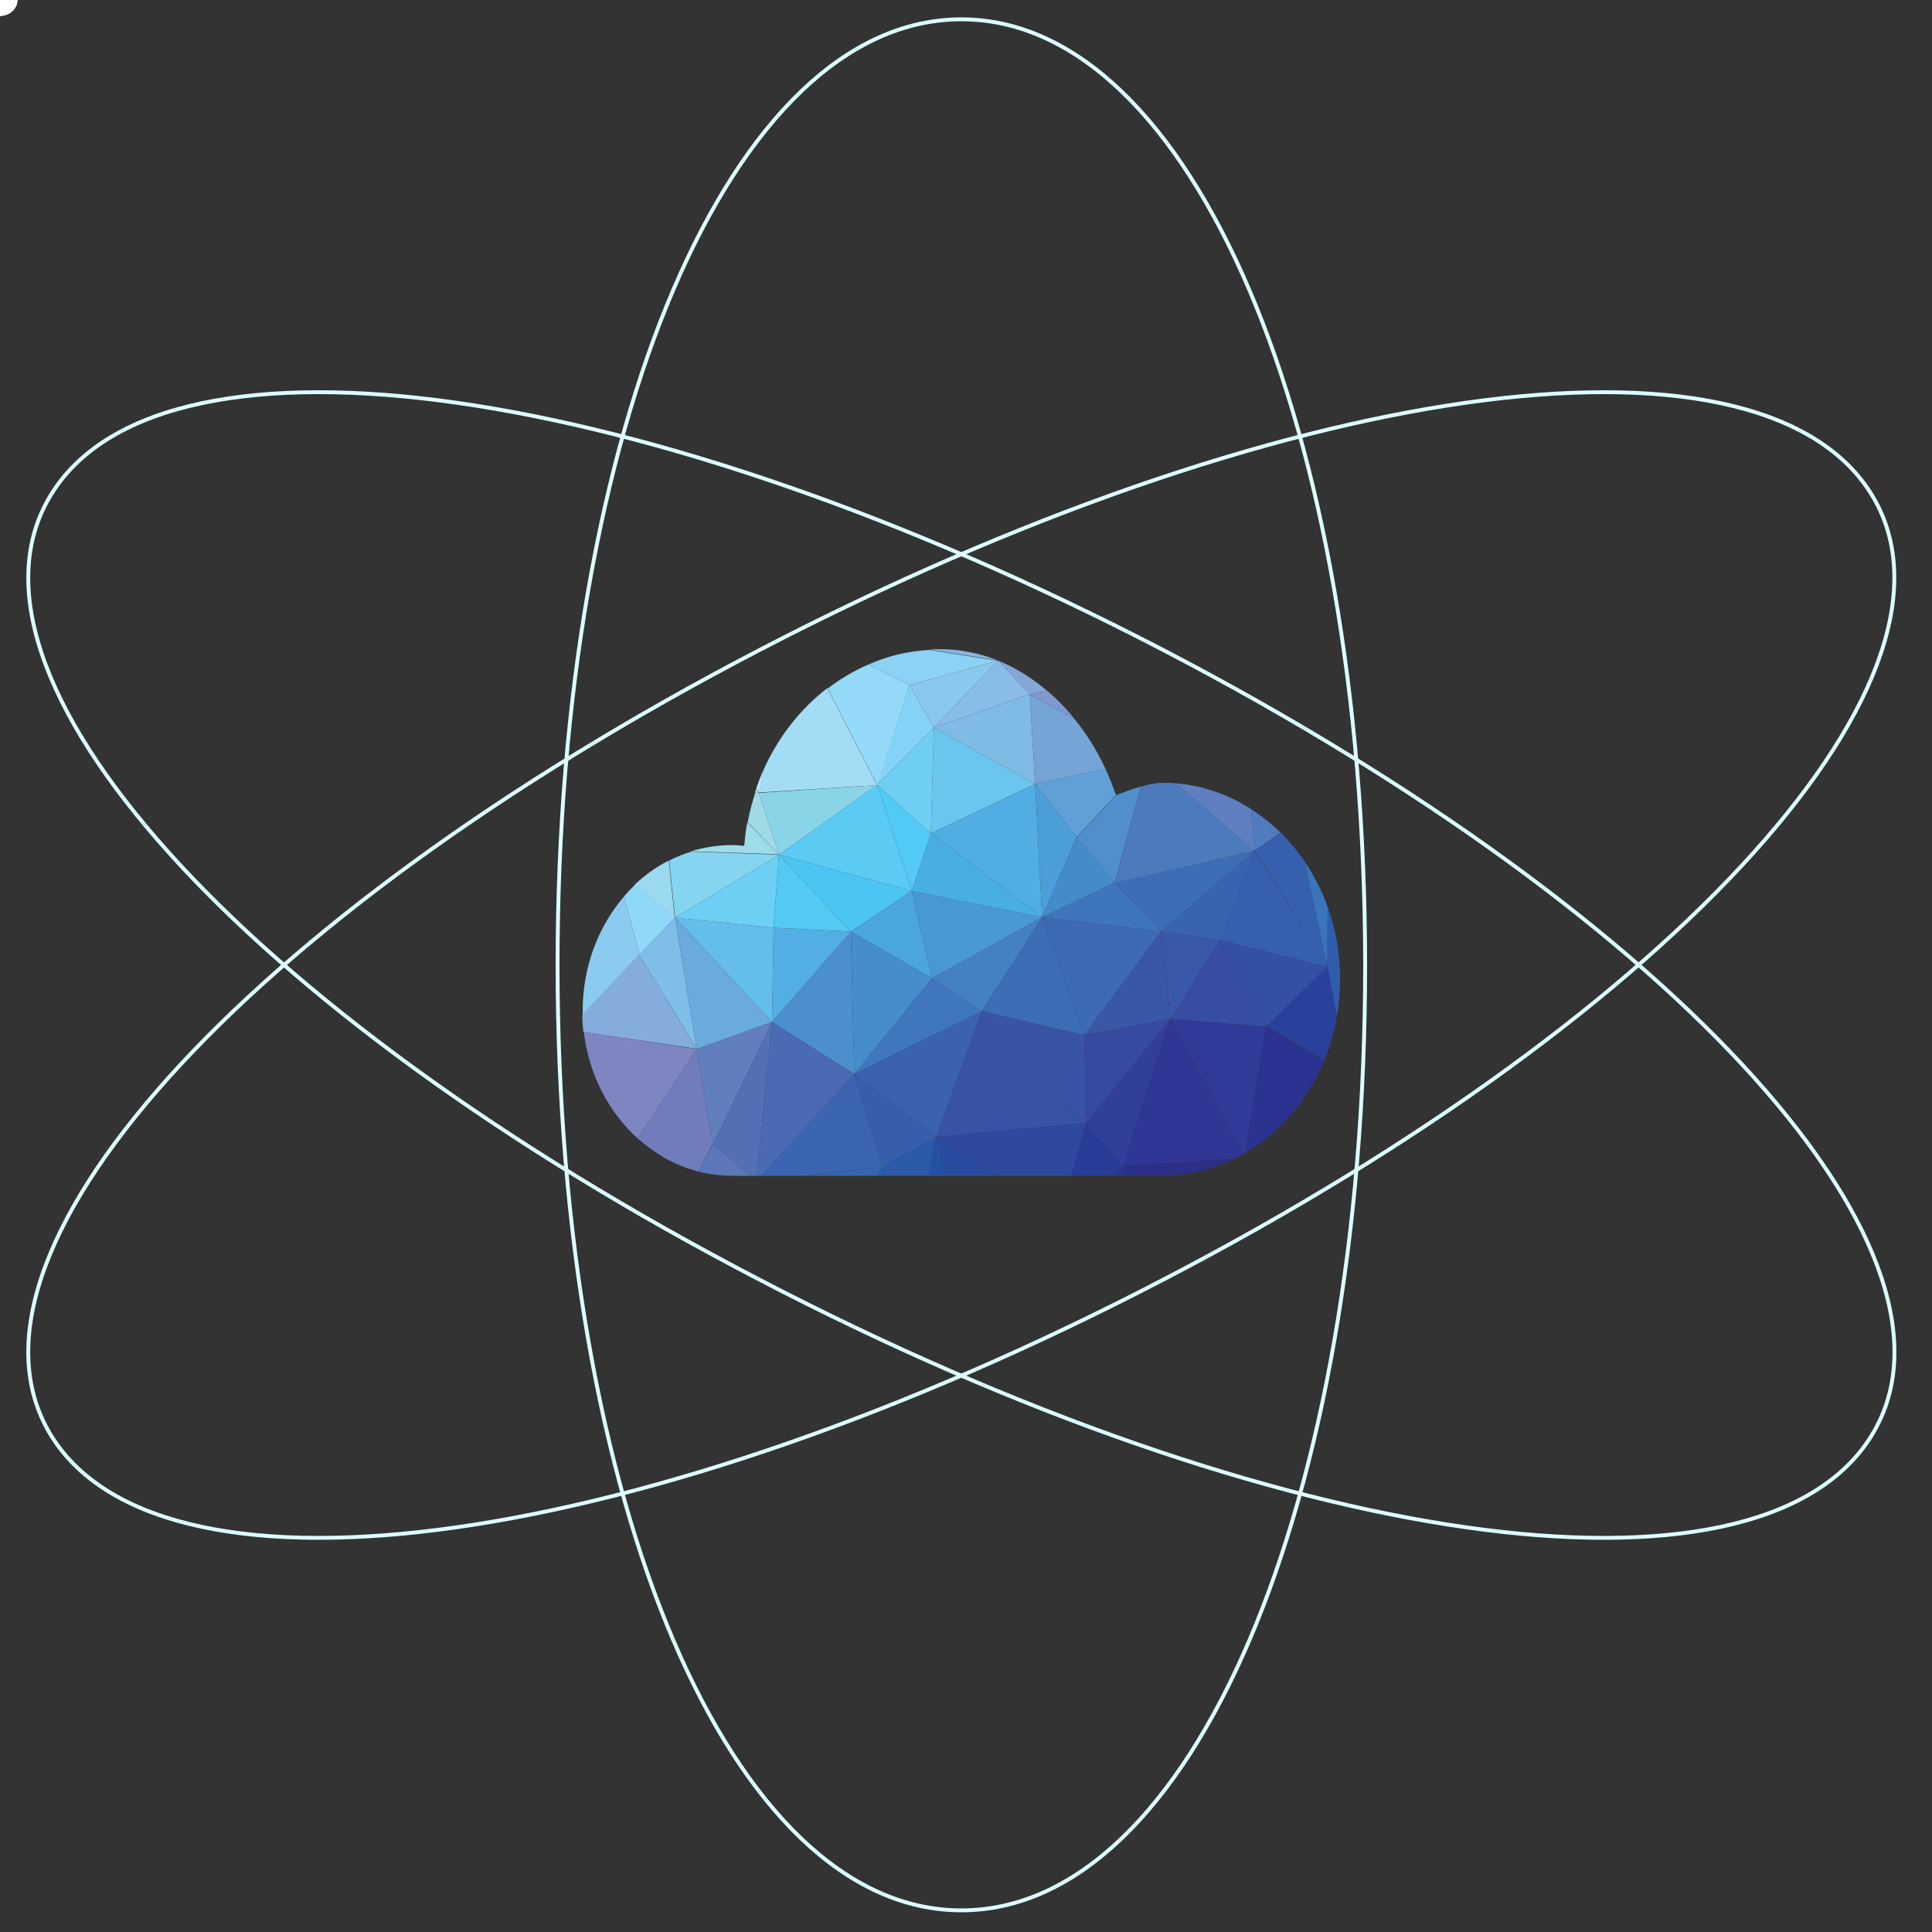 <?xml version="1.0" encoding="utf-8"?>

<svg version="1.1" id="Calque_1" xmlns="http://www.w3.org/2000/svg" xmlns:xlink="http://www.w3.org/1999/xlink" x="0px" y="0px" viewBox="0 0 500 500" style="enable-background:new 0 0 500 500;" xml:space="preserve">
    <rect x="0" y="0" width="500" height="500" fill="#333333" stroke="none"/>
    <style type="text/css">
        .st0{fill:#C1E7F1;}
        .st1{fill:#C2E8F7;}
        .st2{fill:#A2DDF5;}
        .st3{fill:#94DAF8;}
        .st4{fill:#8BD2F5;}
        .st5{fill:#88B4E0;}
        .st6{fill:#84D2F5;}
        .st7{fill:#8BC8ED;}
        .st8{fill:#89BDE7;}
        .st9{fill:#85A7D8;}
        .st10{fill:#80BBE6;}
        .st11{fill:#75A4D7;}
        .st12{fill:#7F98CD;}
        .st13{fill:#9FDBE9;}
        .st14{fill:#9FDAE5;}
        .st15{fill:#8AD4E8;}
        .st16{fill:#5CCBF3;}
        .st17{fill:#52CAF5;}
        .st18{fill:#6FCFF2;}
        .st19{fill:#6BC5EF;}
        .st20{fill:#50AEE2;}
        .st21{fill:#4C9ED7;}
        .st22{fill:#61A0D6;}
        .st23{fill:#508FCC;}
        .st24{fill:#4D7ABD;}
        .st25{fill:#5F7FC0;}
        .st26{fill:#507CBF;}
        .st27{fill:#3A75BB;}
        .st28{fill:#305DAB;}
        .st29{fill:#8BCBEF;}
        .st30{fill:#8FD8F8;}
        .st31{fill:#9BDAEF;}
        .st32{fill:#86D5F0;}
        .st33{fill:#6CCFF3;}
        .st34{fill:#53C9F4;}
        .st35{fill:#4DC5F2;}
        .st36{fill:#4AA6DD;}
        .st37{fill:#4A98D3;}
        .st38{fill:#49AFE3;}
        .st39{fill:#448BCA;}
        .st40{fill:#3F76BB;}
        .st41{fill:#3E6CB5;}
        .st42{fill:#3A63AF;}
        .st43{fill:#3660AD;}
        .st44{fill:#ffffff;}
        .st45{fill:#84ADDC;}
        .st46{fill:#7FBEE8;}
        .st47{fill:#6BAADC;}
        .st48{fill:#64BDEA;}
        .st49{fill:#53AFE3;}
        .st50{fill:#4B90CD;}
        .st51{fill:#458DCB;}
        .st52{fill:#4076BB;}
        .st53{fill:#4481C2;}
        .st54{fill:#3D6DB5;}
        .st55{fill:#3D6AB3;}
        .st56{fill:#3A57A6;}
        .st57{fill:#3A58A8;}
        .st58{fill:#364DA1;}
        .st59{fill:#3350A3;}
        .st60{fill:#2A419A;}
        .st61{fill:#7E86C2;}
        .st62{fill:#727CBC;}
        .st63{fill:#617FBF;}
        .st64{fill:#556FB5;}
        .st65{fill:#4A6BB3;}
        .st66{fill:#3B65B0;}
        .st67{fill:#375EAB;}
        .st68{fill:#3B62AE;}
        .st69{fill:#3953A4;}
        .st70{fill:#3954A5;}
        .st71{fill:#364A9F;}
        .st72{fill:#313F99;}
        .st73{fill:#2F3694;}
        .st74{fill:#2F3B97;}
        .st75{fill:#2B3290;}
        .st76{fill:#707DBD;}
        .st77{fill:#5C77BA;}
        .st78{fill:#3466B1;}
        .st79{fill:#225FAC;}
        .st80{fill:#2C59A8;}
        .st81{fill:#2352A4;}
        .st82{fill:#2A4BA0;}
        .st83{fill:#2F499E;}
        .st84{fill:#283C97;}
        .st85{fill:#2B348E;}
        .st86{fill:#2B3086;}
        .st87{fill:none;stroke:#dcfeff;stroke-width:1;stroke-linejoin:round;stroke-miterlimit:10;}
        .st88{enable-background:new    ;}
        .st89{fill:none;stroke:#ED2224;stroke-width:0.2;stroke-linejoin:round;stroke-miterlimit:10;}
        .st90{fill:#010101;}
        .st91{font-family:'Tahoma';}
        .st92{font-size:54.377px;}
    </style>
    <g id="XMLID_404_">
        <g id="cloud_1_">
            <g id="cloud_3_">
                <g id="color_2_">
                    <path id="XMLID_509_" class="st0" d="M195.7,204.2c-0.1,0.3-0.2,0.5-0.3,0.8l0.9,0.2L195.7,204.2z"/>
                    <path id="XMLID_508_" class="st1" d="M197.8,198.8c-0.8,1.7-1.5,3.5-2.1,5.3l0.7,1L197.8,198.8z"/>
                    <path id="XMLID_507_" class="st2" d="M227,203.2l-12.9-25.1c-6.9,5.3-12.5,12.4-16.3,20.7l-1.5,6.3L227,203.2z"/>
                    <path id="XMLID_506_" class="st3" d="M235.4,177.3l-10.7-5.3c-3.7,1.6-7.3,3.7-10.5,6.2l12.9,25.1L235.4,177.3z"/>
                    <path id="XMLID_505_" class="st4" d="M258.3,171c0,0-0.1,0-0.1,0l-17.7-2.8c-5.6,0.3-10.9,1.6-15.8,3.8l10.7,5.3L258.3,171z"/>
                    <path id="XMLID_504_" class="st5" d="M243.3,168c-0.9,0-1.9,0-2.8,0.1l17.7,2.8C253.4,169,248.4,168,243.3,168z"/>
                    <polygon id="XMLID_503_" class="st6" points="235.4,177.3 227,203.2 241.7,188.3 				"/>
                    <path id="XMLID_502_" class="st7" d="M241.7,188.3l16.6-17.3c0,0,0,0,0,0l-22.9,6.3L241.7,188.3z"/>
                    <path id="XMLID_501_" class="st8" d="M266.5,179.7l-8.1-8.7c0,0-0.1,0-0.1,0l-16.6,17.3L266.5,179.7z"/>
                    <path id="XMLID_500_" class="st9" d="M270.9,178.7c-3.9-3.3-8.1-5.9-12.5-7.7l8.1,8.7L270.9,178.7z"/>
                    <polygon id="XMLID_499_" class="st10" points="266.5,179.7 241.7,188.3 267.9,202.9 				"/>
                    <path id="XMLID_498_" class="st11" d="M267.9,202.9l18.2-3.9c-2.2-4.8-4.9-9.1-8-12.9l-11.6-6.4L267.9,202.9z"/>
                    <path id="XMLID_497_" class="st12" d="M278.1,186.1c-2.2-2.8-4.6-5.3-7.2-7.4l-4.4,1L278.1,186.1z"/>
                    <path id="XMLID_496_" class="st13" d="M193.4,212.8c-0.4,2-0.6,4-0.8,6.1c-1.1-0.1-2.1-0.2-3.1-0.2c-3.7,0-7.3,0.6-10.7,1.6l22.7,0.8L193.4,212.8z"/>
                    <path id="XMLID_495_" class="st14" d="M196.4,205.2l-0.9-0.2c-0.8,2.5-1.5,5.1-2,7.8l8.1,8.4L196.4,205.2z"/>
                    <polygon id="XMLID_494_" class="st15" points="196.4,205.2 201.6,221.2 227,203.2 				"/>
                    <polygon id="XMLID_493_" class="st16" points="227,203.2 201.6,221.2 236,230.6 				"/>
                    <polygon id="XMLID_492_" class="st17" points="240.9,215.7 227,203.2 236,230.6 				"/>
                    <polygon id="XMLID_491_" class="st18" points="241.7,188.3 227,203.2 240.9,215.7 				"/>
                    <polygon id="XMLID_490_" class="st19" points="267.9,202.9 241.7,188.3 240.9,215.7 				"/>
                    <polygon id="XMLID_489_" class="st20" points="269.7,237.4 267.9,202.9 240.9,215.7 				"/>
                    <polygon id="XMLID_488_" class="st21" points="278.6,216.7 267.9,202.9 269.7,237.4 				"/>
                    <path id="XMLID_487_" class="st22" d="M278.6,216.7l10.2-11c-0.8-2.3-1.7-4.5-2.7-6.7l-18.2,3.9L278.6,216.7z"/>
                    <path id="XMLID_486_" class="st23" d="M288.5,228.4l6.8-24.9c-1.6,0.5-3.1,1-4.6,1.6c-0.7,0.2-1.3,0.5-1.9,0.7c0,0,0,0,0,0l-10.2,11L288.5,228.4z"/>
                    <path id="XMLID_485_" class="st24" d="M324.7,220.2l-20.5-17.5c-1.2-0.1-2.3-0.1-3.5-0.1c-1.6,0-3.5,0.4-5.4,1l-6.8,24.9L324.7,220.2z"/>
                    <path id="XMLID_484_" class="st25" d="M323.8,209.4c-5.9-3.8-12.5-6.1-19.6-6.7l20.5,17.5L323.8,209.4z"/>
                    <path id="XMLID_483_" class="st26" d="M331.4,215.5c-2.3-2.3-4.9-4.3-7.6-6.1l0.9,10.8L331.4,215.5z"/>
                    <path id="XMLID_482_" class="st27" d="M343.6,234.7c-1.5-4.2-3.6-8.2-6-11.8l5.9,27.3L343.6,234.7z"/>
                    <path id="XMLID_481_" class="st28" d="M346,263c0.5-3.1,0.8-6.3,0.8-9.6c0-6.6-1.1-12.9-3.2-18.7l-0.1,15.5L346,263z"/>
                    <path id="XMLID_480_" class="st29" d="M161.5,232c-6.6,7.7-10.7,18.1-10.7,29.5c0,0.4,0,0.7,0,1.1l14.7-15.6L161.5,232z"/>
                    <path id="XMLID_479_" class="st30" d="M174.7,237.5l-10.3-8.6c-1,1-2,2-2.9,3.1l4,15L174.7,237.5z"/>
                    <path id="XMLID_478_" class="st31" d="M173.1,222.7c-3.2,1.6-6.1,3.7-8.8,6.2l10.3,8.6L173.1,222.7z"/>
                    <path id="XMLID_477_" class="st32" d="M201.6,221.2l-22.7-0.8c-2,0.6-3.9,1.4-5.7,2.3l1.5,14.8L201.6,221.2z"/>
                    <polygon id="XMLID_476_" class="st33" points="201.6,221.2 174.7,237.5 200.2,240.1 				"/>
                    <polygon id="XMLID_475_" class="st34" points="220.2,241.1 201.6,221.2 200.2,240.1 				"/>
                    <polygon id="XMLID_474_" class="st35" points="236,230.6 201.6,221.2 220.2,241.1 				"/>
                    <polygon id="XMLID_473_" class="st36" points="220.2,241.1 241.2,253.2 236,230.6 				"/>
                    <polygon id="XMLID_472_" class="st37" points="236,230.6 241.2,253.2 269.7,237.4 				"/>
                    <polygon id="XMLID_471_" class="st38" points="240.9,215.7 236,230.6 269.7,237.4 				"/>
                    <polygon id="XMLID_470_" class="st39" points="288.5,228.4 278.6,216.7 269.7,237.4 				"/>
                    <polygon id="XMLID_469_" class="st40" points="300.5,241.1 288.5,228.4 269.7,237.4 				"/>
                    <polygon id="XMLID_468_" class="st41" points="324.7,220.2 288.5,228.4 300.5,241.1 				"/>
                    <polygon id="XMLID_467_" class="st42" points="315.9,243.3 324.7,220.2 300.5,241.1 				"/>
                    <polygon id="XMLID_466_" class="st43" points="343.5,250.2 324.7,220.2 315.9,243.3 				"/>
                    <path id="XMLID_465_" class="st43" d="M343.5,250.2l-5.9-27.3c-1.8-2.7-3.9-5.1-6.1-7.4l-6.7,4.7L343.5,250.2z"/>
                    <path id="XMLID_464_" class="st45" d="M165.4,247l-14.7,15.6c0,1.5,0.1,3,0.3,4.5l29.2,4.3L165.4,247z"/>
                    <polygon id="XMLID_463_" class="st46" points="165.4,247 180.3,271.5 174.7,237.5 				"/>
                    <polygon id="XMLID_462_" class="st47" points="180.3,271.5 199.8,264.5 174.7,237.5 				"/>
                    <polygon id="XMLID_461_" class="st48" points="174.7,237.5 199.8,264.5 200.2,240.1 				"/>
                    <polygon id="XMLID_460_" class="st49" points="200.2,240.1 199.8,264.5 220.2,241.1 				"/>
                    <polygon id="XMLID_459_" class="st50" points="199.8,264.5 221.1,278 220.2,241.1 				"/>
                    <polygon id="XMLID_458_" class="st51" points="220.2,241.1 221.1,278 241.2,253.2 				"/>
                    <polygon id="XMLID_457_" class="st52" points="241.2,253.2 221.1,278 254.1,261.7 				"/>
                    <polygon id="XMLID_456_" class="st53" points="241.2,253.2 254.1,261.7 269.7,237.4 				"/>
                    <polygon id="XMLID_455_" class="st54" points="269.7,237.4 254.1,261.7 280.6,267.9 				"/>
                    <polygon id="XMLID_454_" class="st55" points="300.5,241.1 269.7,237.4 280.6,267.9 				"/>
                    <polygon id="XMLID_453_" class="st56" points="280.6,267.9 302.9,263.7 300.5,241.1 				"/>
                    <polygon id="XMLID_452_" class="st57" points="300.5,241.1 302.9,263.7 315.9,243.3 				"/>
                    <polygon id="XMLID_451_" class="st58" points="302.9,263.7 327.7,265.7 315.9,243.3 				"/>
                    <polygon id="XMLID_450_" class="st59" points="327.7,265.7 343.5,250.2 315.9,243.3 				"/>
                    <path id="XMLID_449_" class="st60" d="M327.7,265.7l15,8.7c1.5-3.6,2.6-7.5,3.3-11.5l-2.5-12.8L327.7,265.7z"/>
                    <path id="XMLID_448_" class="st61" d="M151.1,267.1c1.3,11,6.4,20.7,13.9,27.5l15.3-23.1L151.1,267.1z"/>
                    <path id="XMLID_438_" class="st62" d="M180.3,271.5l-15.3,23.1c2.2,1.9,4.5,3.6,7,5.1l12.5-3.5L180.3,271.5z"/>
                    <polygon id="XMLID_437_" class="st63" points="184.5,296.1 199.8,264.5 180.3,271.5 				"/>
                    <polygon id="XMLID_436_" class="st64" points="184.5,296.1 194.2,304.3 195.9,304.3 199.8,264.5 				"/>
                    <polygon id="XMLID_435_" class="st65" points="199.8,264.5 195.9,304.3 197,304.3 221.1,278 				"/>
                    <polygon id="XMLID_434_" class="st66" points="221.1,278 197,304.3 207.8,304.3 228.4,302 				"/>
                    <polygon id="XMLID_433_" class="st67" points="221.1,278 228.4,302 242.3,294.2 				"/>
                    <polygon id="XMLID_432_" class="st68" points="254.1,261.7 221.1,278 242.3,294.2 				"/>
                    <polygon id="XMLID_431_" class="st69" points="242.3,294.2 281.1,290.6 254.1,261.7 				"/>
                    <polygon id="XMLID_430_" class="st70" points="254.1,261.7 281.1,290.6 280.6,267.9 				"/>
                    <polygon id="XMLID_420_" class="st71" points="281.1,290.6 302.9,263.7 280.6,267.9 				"/>
                    <polygon id="XMLID_419_" class="st72" points="290.6,301.8 302.9,263.7 281.1,290.6 				"/>
                    <path id="XMLID_418_" class="st73" d="M290.6,301.8l29-2c0.7-0.3,1.3-0.7,2-1l-18.7-35L290.6,301.8z"/>
                    <path id="XMLID_417_" class="st74" d="M302.9,263.7l18.7,35c0.2-0.1,0.5-0.3,0.7-0.4l5.4-32.6L302.9,263.7z"/>
                    <path id="XMLID_416_" class="st75" d="M322.3,298.3c9-5.2,16.2-13.6,20.4-23.8l-15-8.7L322.3,298.3z"/>
                    <path id="XMLID_415_" class="st76" d="M171.9,299.6c2.8,1.6,5.8,2.8,8.9,3.6l3.6-7.1L171.9,299.6z"/>
                    <path id="XMLID_414_" class="st77" d="M180.8,303.2c2.8,0.7,5.7,1.1,8.7,1.1h4.7l-9.7-8.2L180.8,303.2z"/>
                    <polygon id="XMLID_413_" class="st78" points="228.4,302 207.8,304.3 226.8,304.3 				"/>
                    <polygon id="XMLID_412_" class="st79" points="226.8,304.3 229.1,304.3 228.4,302 				"/>
                    <polygon id="XMLID_411_" class="st80" points="228.4,302 229.1,304.3 240.3,304.3 242.3,294.2 				"/>
                    <polygon id="XMLID_410_" class="st81" points="240.3,304.3 244.9,304.3 242.3,294.2 				"/>
                    <polygon id="XMLID_409_" class="st82" points="244.9,304.3 257.5,304.3 242.3,294.2 				"/>
                    <polygon id="XMLID_408_" class="st83" points="242.3,294.2 257.5,304.3 277.3,304.3 281.1,290.6 				"/>
                    <polygon id="XMLID_407_" class="st84" points="281.1,290.6 277.3,304.3 287.6,304.3 290.6,301.8 				"/>
                    <polygon id="XMLID_406_" class="st85" points="287.6,304.3 292,304.3 290.6,301.8 				"/>
                    <path id="XMLID_405_" class="st86" d="M292,304.3h1.5h7.2h1.6v-0.1c6.2-0.2,12-1.8,17.3-4.4l-29,2L292,304.3z"/>
                </g>
            </g>
        </g>
        <g id="XMLID_391_">
            <path id="XMLID_392_" class="st87" d="M248.8,5c-59.5,0-104.5,105.2-104.5,244.7c0,139.5,44.9,244.7,104.5,244.7s104.5-105.2,104.5-244.7C353.2,110.2,308.3,5,248.8,5z"/>
            <path id="XMLID_393_" class="st87" d="M13.6,127.4c-29.8,46.5,48.9,134.1,183,203.8C330.6,401,454.2,418.6,484,372.1c29.8-46.5-48.9-134.1-183-203.9C166.9,98.5,43.3,80.9,13.6,127.4z"/>
            <path id="XMLID_394_" class="st87" d="M13.6,372.1C43.4,418.6,166.9,401,301,331.2c134.1-69.7,212.7-157.4,183-203.8c-29.8-46.5-153.3-28.9-287.4,40.8C62.5,238-16.2,325.6,13.6,372.1z"/>
            <ellipse id="XMLID_396_" class="st44" cx="" cy="" rx="4.5" ry="4.1">
                <animateMotion path="M13.6,372.1C43.4,418.6,166.9,401,301,331.2c134.1-69.7,212.7-157.4,183-203.8c-29.8-46.5-153.3-28.9-287.4,40.8C62.5,238-16.2,325.6,13.6,372.1z" dur = "3s" repeatCount = "indefinite" />
            </ellipse>
            <ellipse id="XMLID_398_" class="st44" cx="" cy="" rx="4.5" ry="4.1">
                <animateMotion path="M483.7,373.6c29.8-46.5-48.9-134.1-183-203.8C166.7,100,43.1,82.4,13.3,128.9c-29.8,46.5,48.9,134.1,183,203.9C330.4,402.5,453.9,420.1,483.7,373.6z" dur = "3s" repeatCount = "indefinite"  />
            </ellipse>
            <ellipse id="XMLID_400_" class="st44" cx="" cy="" rx="4.5" ry="4.1">
                <animateMotion path="M248.8,5c-59.5,0-104.5,105.2-104.5,244.7c0,139.5,44.9,244.7,104.5,244.7s104.5-105.2,104.5-244.7C353.2,110.2,308.3,5,248.8,5z" dur = "3s" repeatCount = "indefinite" />
            </ellipse>
        </g>                  
    </g>
</svg>
